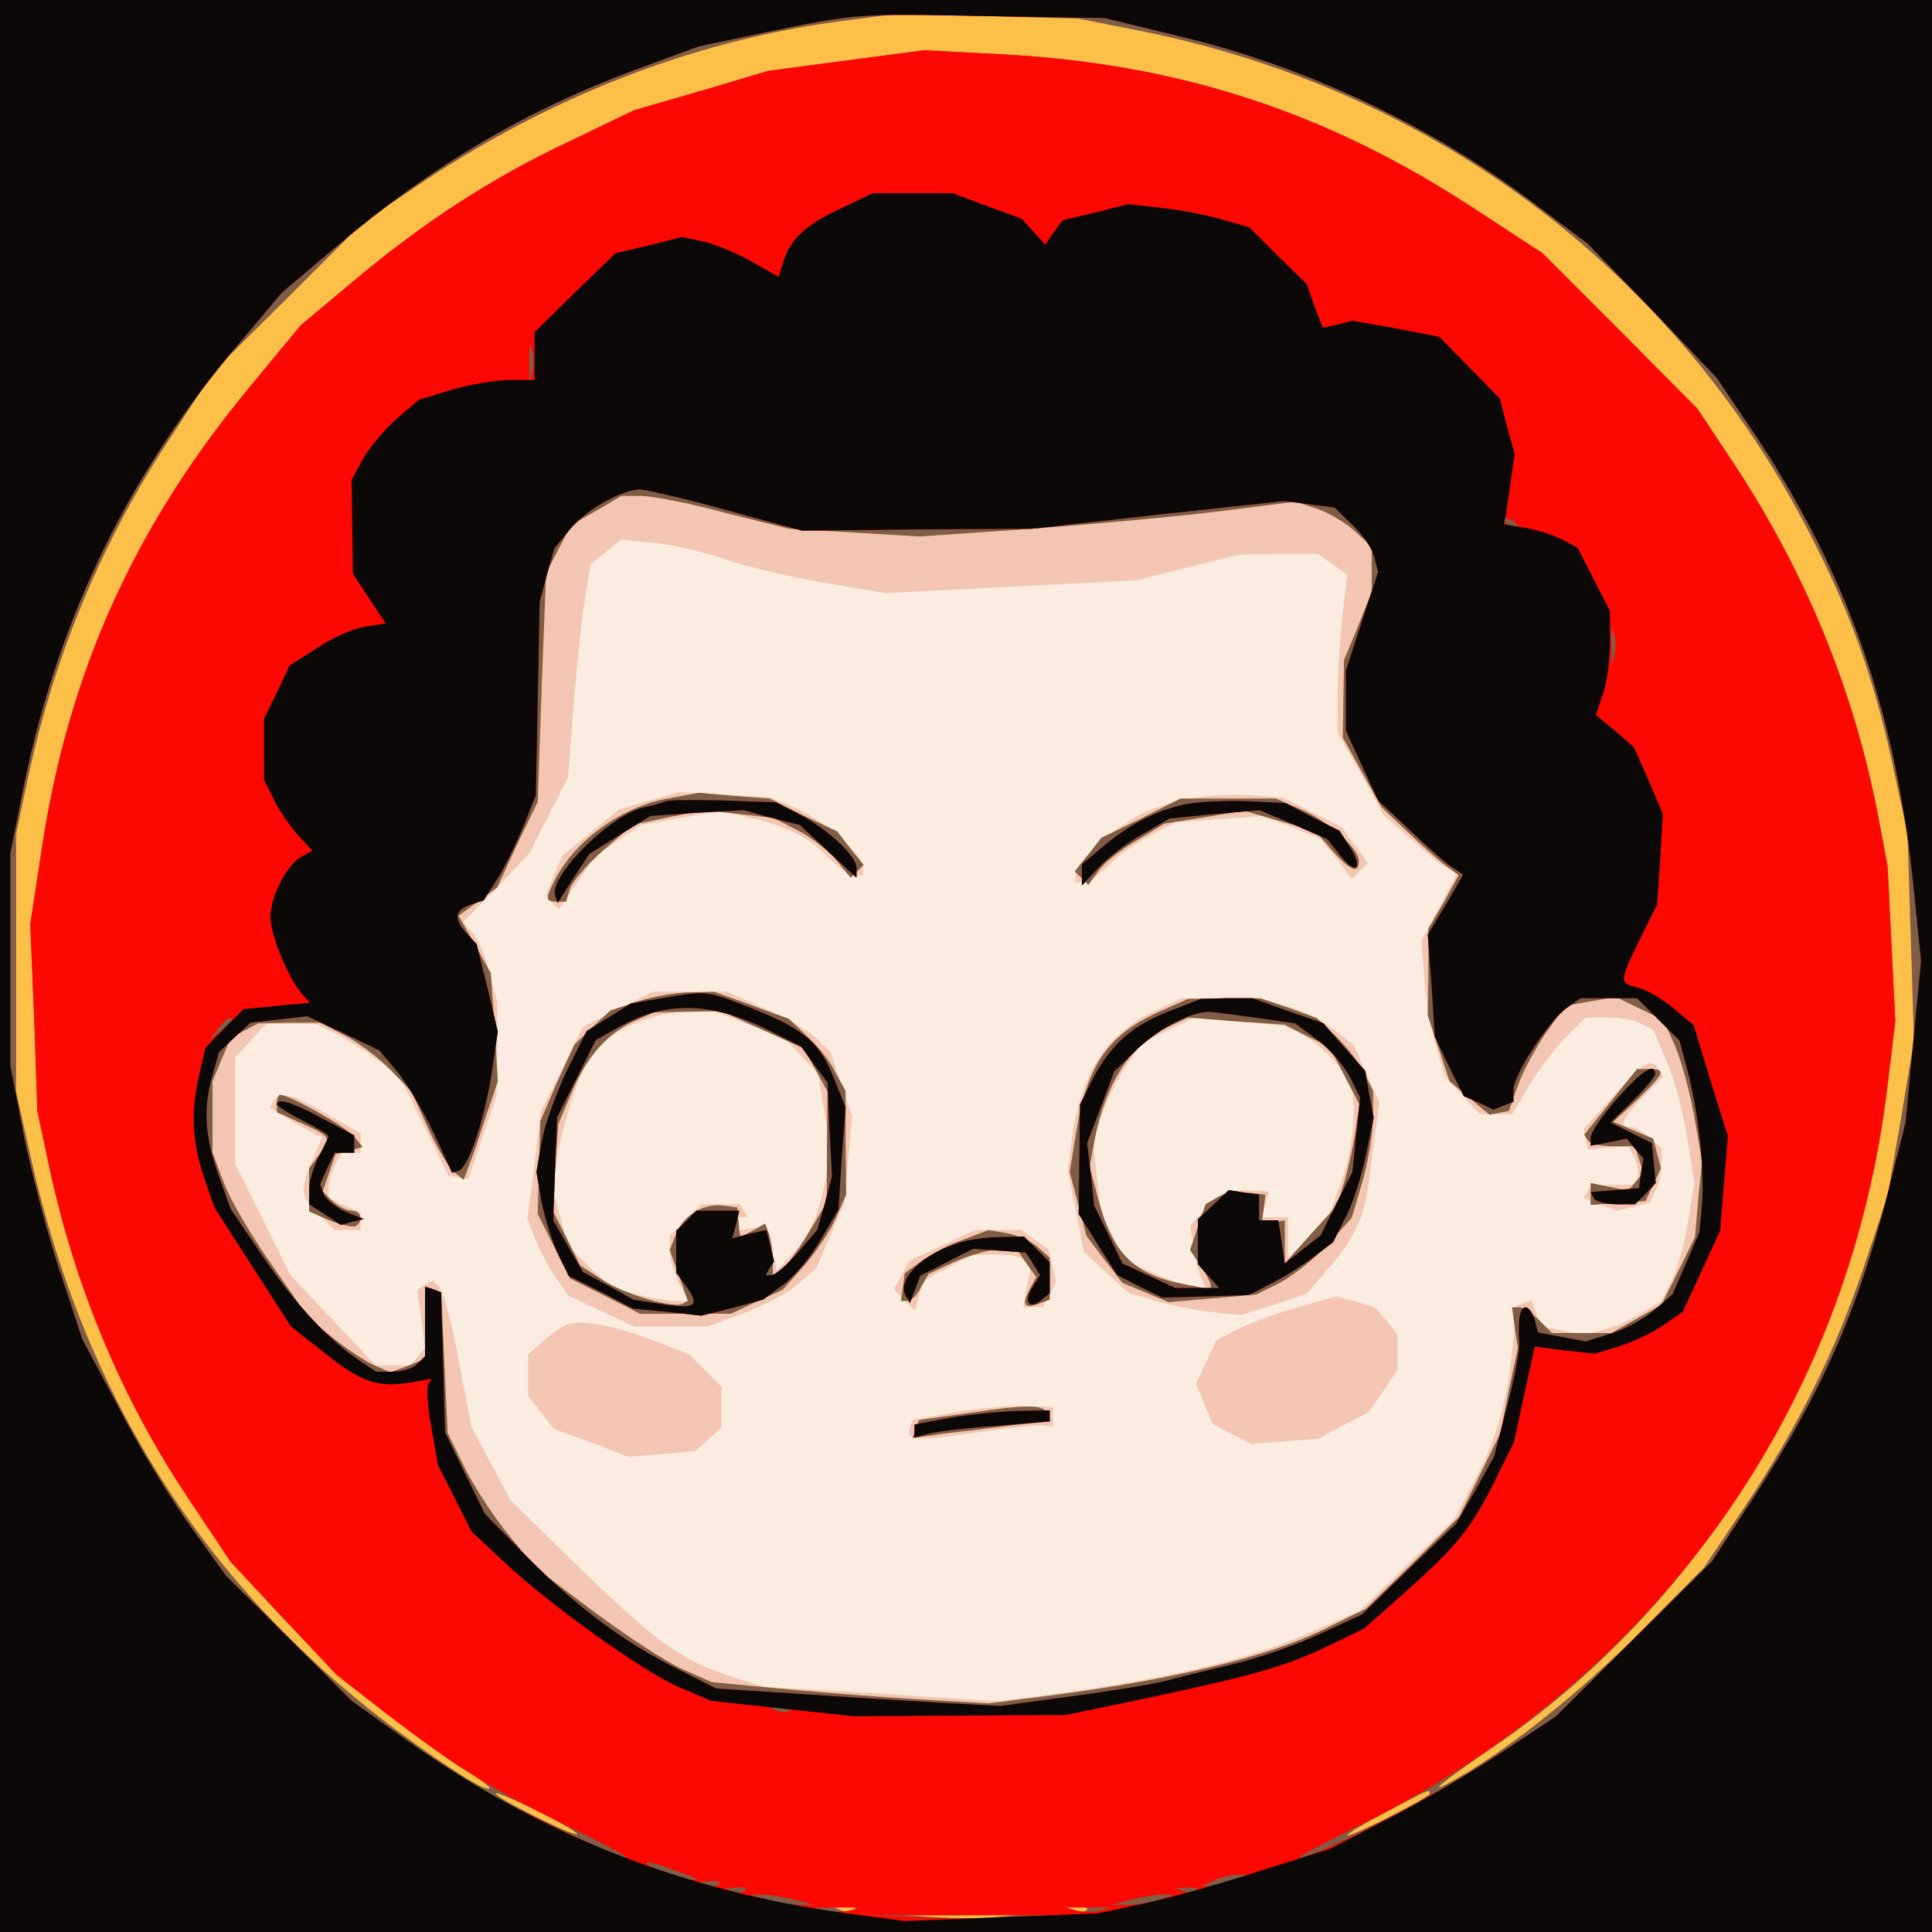 <?xml version="1.0"?><svg version="1.2" baseProfile="tiny-ps" viewBox="0 0 300 300" xmlns="http://www.w3.org/2000/svg" xmlns:xlink="http://www.w3.org/1999/xlink"><rect x="0" y="0" width="300" height="300" fill="#333333" stroke="none"/><title>bimi logo</title><g><g fill="#faece1" transform="matrix(.1 0 0 -.1 0 300)"><path d="M0 1500V0h3000v3000H0V1500z"/></g><g fill="#f2c6b2" transform="matrix(.1 0 0 -.1 0 300)"><path d="M0 1500V0h3000v3000H0V1500zm1125 632c33-12 103-28 155-37l95-16 195 10 195 10 80 20 80 20 60 1h61l23-16 23-17-7-61c-4-33-8-89-8-122v-62l36-63 35-64 42-37c23-21 48-42 57-46l15-9-27-52-28-52 5-62c3-34 11-82 19-105l13-44 27-29 27-29h50l25 42c14 24 40 58 57 76l32 32h35c19 0 42-4 52-10l18-9 21-49c12-27 26-81 32-119l11-70-10-60c-5-34-17-75-26-93l-16-31-32-19c-17-11-44-22-60-26l-29-6-33 6-34 7-6 20-7 20-11-4-12-4-6-64c-9-87-25-144-61-211l-30-57-73-71-73-71-69-30c-92-43-229-76-405-99l-87-12-183 12-183 11-35 11c-93 29-126 52-271 194l-86 84-31 58-30 57-20 103c-10 57-24 108-30 114l-10 10-12-7-12-8 6-45 6-45-11-13-11-14h-55l-66 70-66 70-43 87-43 86v165l24 26 24 26h78l32-16c18-9 47-28 65-41l33-25 38-77 37-76 15-3 16-3 22 65 22 65 1 73v73l-12 45c-6 25-18 52-26 61l-15 17 52 53 51 54 30 59 30 59 9 116c5 64 13 138 18 165l8 50 24 19 23 19 51-5c27-2 77-14 110-25zm-117-375-47-14-44-36-44-36-13-31-13-31 11-11 10-10 27 40 27 40 36 26 37 25 62 11 61 11 47-11c59-13 93-31 124-64 14-14 30-26 38-26h13v13c0 20-61 74-104 92l-40 17-70 4-71 4-47-13zm841 3c-25-4-60-15-77-24-44-23-102-75-102-92v-14h13c8 0 24 12 38 26 13 14 42 35 64 46l40 21 68 5 67 5 45-17 45-18 25-31 24-32 13 13 12 12-20 27-20 28-45 23-46 23-49 4c-27 2-70 0-95-5zm-890-327-54-28-32-65-33-65-10-84-11-84 12-31c7-17 21-44 32-60l20-28 51-24 51-24h114l56 21c30 11 68 31 84 45l28 24 22 51 22 51 6 67 6 68-17 50-17 50-22 21c-12 12-48 32-80 46l-58 26h-115l-55-27zm204-24 55-21 26-27 26-28 10-58 10-59-7-40c-8-54-26-96-54-125l-23-24-2 9c-1 5-5 21-8 35l-6 26-25-5-25-4v11c0 6 5 11 11 11h10l-6 10-6 10h-60l-24-25-25-24v-23c0-13 7-35 14-50l15-28h-22c-12 0-40 5-62 11l-39 11-32 32-32 32-12 44-12 44 7 45c3 25 15 71 26 103l21 56 23 22c29 27 89 49 137 50h36l55-21zm632 22c-77-36-116-96-130-197l-7-51 13-64 12-63 35-32 35-32 39-11c21-7 61-15 87-18l48-5 51 16 51 17 30 35c42 47 60 84 66 136 3 23 8 62 11 84l6 42-20 44-20 45-33 26c-43 32-98 47-174 47h-60l-40-19zm226-37c15-7 38-27 53-44l26-32 1-21c4-47-4-94-22-143l-19-50-30-29-30-29v64h-41l6 20 6 20-23 1c-42 2-53-2-76-28l-24-26 5-31c2-17 8-40 12-50l8-19-29 7c-16 4-45 15-64 24l-35 17-18 37-18 37-6 54-6 54 13 39c7 21 23 56 37 76l25 37 41 21 42 20 70-6 70-7 26-13zm484-96-46-51 3-16 4-16 31 3 32 3 9-18c5-10 7-24 5-30l-5-13h-67l-6-10-6-10 26-10 26-10 25 6 25 6 9 18c6 10 10 30 10 43v24l-18 16c-10 10-24 17-30 17-19 0-14 12 19 46l31 32-6 11c-12 19-23 13-71-41zm-2080-8-6-10 33-20c18-11 37-21 41-23l8-2-16-37c-20-49-19-55 10-83l24-25h41v27l-25 11-25 12v15c0 9 5 25 10 36l11 19h29v30l-52 30c-56 32-73 36-83 20zm1038-224-51-24-12-22-12-22 16-17 17-16 6 23 6 23 38 20 39 20 34 1c18 1 38-2 45-7l13-7-7-34-6-34h30l11 20 10 20-6 25-6 25-21 15-21 15h-71l-52-24zm552-96c-33-9-75-25-93-34l-33-17-16-34-16-34 13-31 13-31 30-16 30-15 52 4 52 4 39 21 39 20 23 33 22 33v55l-17 21-18 21-30 9-30 8-60-17zM880 943c-8-3-25-15-37-26l-23-20v-64l20-26 20-26 58-21 57-22 52 4 53 5 20 18 20 18v64l-25 25-25 25-54 21c-63 24-114 34-136 25zm601-136-64-12-4-12c-7-20 10-21 99-8 47 7 94 12 105 12l18-2v30l-45 2c-25 0-74-4-109-10z"/></g><g fill="#fcbf47" transform="matrix(.1 0 0 -.1 0 300)"><path d="M0 1500V0h3000v3000H0V1500zm1125 704 100-25 102-6 102-6 173 12c95 7 226 19 291 27l119 15 33-11c18-6 45-22 59-35l26-24v-70l-21-53-22-53-1-60-1-60 30-54 30-54 40-38c22-21 49-45 60-53l20-15-23-42-24-41v-67l-1-68 17-51 17-51 31-26 31-26 15 3 15 3 13 37c7 21 27 58 43 82l31 44 39 7 40 7 37-18 37-18 18-40c10-23 23-72 30-110l12-69-6-59-5-59-26-53-26-52-39-22-39-22h-92l-20 20c-11 11-25 20-31 20h-11l4-31 5-32-14-66-13-66-32-65-32-65-72-72-73-71-63-31c-89-44-236-79-428-104l-95-12-120 7c-66 4-163 12-215 17l-95 9-45 20c-25 11-86 51-136 88l-92 69-41 50c-23 28-54 75-69 105l-27 55-5 109-5 109-12 5-13 4V890l-27-11-27-10-25 11c-14 6-42 25-62 41l-38 30-57 82c-32 45-66 103-76 129l-18 48v111l14 34 14 33 22 12 21 11 48 1h48l39-20c21-11 53-35 71-54l32-33 26-57c14-31 32-61 40-68l15-12 10 27c6 15 17 49 26 76l17 50-5 84-6 84-25 45-25 44 30 22 30 22 31 67 32 66 6 177 7 178 19 37 20 38 39 22 39 23h30c17 0 75-11 130-26zm-88-444c-70-12-142-64-173-122-18-34-17-38 0-38h15l6 20c3 10 26 37 51 59l46 40 56 12 56 11 54-6 53-6 39-20c21-11 48-32 59-46l22-27 10 10 10 10-21 26-20 26-53 25-52 26-55 4-55 5-48-9zm735-31-62-30-20-26-21-26 11-11 10-10 16 22c8 12 35 33 59 47l43 26 62 10 62 10 56-16 55-16 26-30c28-31 41-37 41-16 0 20-50 64-92 81l-37 16h-148l-61-31zm-781-284-43-14-28-26-28-27-27-59-26-60-2-72-2-72 25-50 25-50 54-27 55-28h141l40 19 40 18 34 38c18 21 41 55 49 74l16 36-1 80v81l-16 29c-8 17-28 42-44 56l-28 27-58 21-58 21-37-1c-20 0-57-6-81-14zm193-44 64-29 19-34 18-33-1-86v-86l-27-45c-14-24-33-50-41-58l-16-12v25c0 14-3 32-6 41l-6 16-19-11-19-10-2 8c0 4-1 15-2 23l-1 15-22 3c-30 4-62-15-73-44l-10-25 14-39 14-40-7-4c-13-9-92 14-126 37l-34 22-22 44-22 43 5 67 5 66 22 52c24 55 56 90 99 109l27 12 53 1 52 1 64-29zm616 28c-80-36-112-83-129-188l-10-61 13-49 13-50 28-37 28-36 36-15 36-15 68 6 68 6 38 19c20 11 54 38 74 60l36 40 16 54c9 30 16 74 17 99v44l-15 30c-8 16-28 41-44 56l-28 27-44 16-44 15-56-1h-56l-45-20zm230-38 35-17 23-45 23-44-6-40c-3-22-11-57-17-79l-12-38-41-45-40-45v67l-18-3-18-3 3 23 3 23-27 3-27 3-20-10-19-11-12-35-12-36 16-24c9-13 16-27 16-31v-6l-37 7c-82 15-115 47-138 134l-13 49 8 44c17 86 57 149 115 174l30 14 75-6 75-5 35-18zm471-102-41-51 6-9c3-5 20-9 39-9h34l6-20 7-21-12-14-12-14-29 6-29 6v-34l42 3 43 3 12 25 12 26-6 23-6 23-31 13-31 13 38 35c42 41 45 47 18 47h-19l-41-51zm-2071-2v-14l40-18c45-20 45-22 25-49l-15-20v-67l32-14c18-7 36-11 40-9 13 8 9 24-6 24-8 0-21 7-30 15l-15 15 10 29 10 29 21 5 21 6-13 16c-12 15-101 65-115 65-3 0-5-6-5-13zm1066-212c-22-7-51-23-65-33l-26-19-3-22-3-21h10c6 0 15 9 21 21l12 21 41 19c23 10 54 19 69 19h27l15-22 15-21-10-19c-13-24-8-31 15-22l16 6v65l-18 16c-10 9-32 19-48 22l-29 5-39-15zm10-269-79-11-5-14-5-14 49 7c27 3 75 9 107 13l58 6-4 11c-5 15-29 16-121 2z"/></g><g fill="#7f5d46" transform="matrix(.1 0 0 -.1 0 300)"><path d="M0 1500V0h3000v3000H0V1500zm1776 1451c461-94 838-383 1045-801 57-113 92-215 120-347l21-98 5-160 5-160-20-121-21-121-36-108c-45-133-103-251-186-375l-63-94-96-97c-91-92-200-180-285-229-57-33-32-11 55 48 333 227 562 612 611 1027l12 99-6 121-6 120-16 85c-38 192-112 372-222 539l-57 86-120 121-121 121-101 66c-232 153-464 229-744 243l-115 6-121-16-121-16-104-31-104-30-102-49c-119-56-227-126-337-219l-79-66-76-92c-183-220-286-449-327-727l-17-111 6-145 5-145 17-80c40-190 113-366 219-524l64-96 82-88 83-88 81-63c45-34 98-73 119-85 20-12 37-25 37-27 0-10-61 28-141 87-301 223-492 524-575 909l-19 85v400l18 85c41 192 116 372 224 534l66 101 116 115 116 116 94 63c205 136 430 222 661 250l75 10 140-4 140-4 101-20zm-651-747 100-25 102-6 102-6 173 12c95 7 226 19 291 27l119 15 33-11c18-6 45-22 59-35l26-24v-70l-21-53-22-53-1-60-1-60 30-54 30-54 40-38c22-21 49-45 60-53l20-15-23-42-24-41v-67l-1-68 17-51 17-51 31-26 31-26 15 3 15 3 13 37c7 21 27 58 43 82l31 44 39 7 40 7 37-18 37-18 18-40c10-23 23-72 30-110l12-69-6-59-5-59-26-53-26-52-39-22-39-22h-92l-20 20c-11 11-25 20-31 20h-11l4-31 5-32-14-66-13-66-32-65-32-65-72-72-73-71-63-31c-89-44-236-79-428-104l-95-12-120 7c-66 4-163 12-215 17l-95 9-45 20c-25 11-86 51-136 88l-92 69-41 50c-23 28-54 75-69 105l-27 55-5 109-5 109-12 5-13 4V890l-27-11-27-10-25 11c-14 6-42 25-62 41l-38 30-57 82c-32 45-66 103-76 129l-18 48v111l14 34 14 33 22 12 21 11 48 1h48l39-20c21-11 53-35 71-54l32-33 26-57c14-31 32-61 40-68l15-12 10 27c6 15 17 49 26 76l17 50-5 84-6 84-25 45-25 44 30 22 30 22 31 67 32 66 6 177 7 178 19 37 20 38 39 22 39 23h30c17 0 75-11 130-26zM896 152c-5-4-126 56-126 63 0 3 29-10 65-27 35-18 63-34 61-36zm1324 63c0-6-117-65-127-65-4 1 21 16 57 35 72 38 70 37 70 30zM1327 34c-3-3-12-4-19-1l-13 5 19 1c11 1 17-2 13-5zm360 0c-3-3-12-4-19-1l-13 5 19 1c11 1 17-2 13-5zm-144-11c-23-2-64-2-90 0l-48 3h90l90 1-42-4zm-506 1737c-70-12-142-64-173-122-18-34-17-38 0-38h15l6 20c3 10 26 37 51 59l46 40 56 12 56 11 54-6 53-6 39-20c21-11 48-32 59-46l22-27 10 10 10 10-21 26-20 26-53 25-52 26-55 4-55 5-48-9zm735-31-62-30-20-26-21-26 11-11 10-10 16 22c8 12 35 33 59 47l43 26 62 10 62 10 56-16 55-16 26-30c28-31 41-37 41-16 0 20-50 64-92 81l-37 16h-148l-61-31zm-781-284-43-14-28-26-28-27-27-59-26-60-2-72-2-72 25-50 25-50 54-27 55-28h141l40 19 40 18 34 38c18 21 41 55 49 74l16 36-1 80v81l-16 29c-8 17-28 42-44 56l-28 27-58 21-58 21-37-1c-20 0-57-6-81-14zm193-44 64-29 19-34 18-33-1-86v-86l-27-45c-14-24-33-50-41-58l-16-12v25c0 14-3 32-6 41l-6 16-19-11-19-10-2 8c0 4-1 15-2 23l-1 15-22 3c-30 4-62-15-73-44l-10-25 14-39 14-40-7-4c-13-9-92 14-126 37l-34 22-22 44-22 43 5 67 5 66 22 52c24 55 56 90 99 109l27 12 53 1 52 1 64-29zm616 28c-80-36-112-83-129-188l-10-61 13-49 13-50 28-37 28-36 36-15 36-15 68 6 68 6 38 19c20 11 54 38 74 60l36 40 16 54c9 30 16 74 17 99v44l-15 30c-8 16-28 41-44 56l-28 27-44 16-44 15-56-1h-56l-45-20zm230-38 35-17 23-45 23-44-6-40c-3-22-11-57-17-79l-12-38-41-45-40-45v67l-18-3-18-3 3 23 3 23-27 3-27 3-20-10-19-11-12-35-12-36 16-24c9-13 16-27 16-31v-6l-37 7c-82 15-115 47-138 134l-13 49 8 44c17 86 57 149 115 174l30 14 75-6 75-5 35-18zm471-102-41-51 6-9c3-5 20-9 39-9h34l6-20 7-21-12-14-12-14-29 6-29 6v-34l42 3 43 3 12 25 12 26-6 23-6 23-31 13-31 13 38 35c42 41 45 47 18 47h-19l-41-51zm-2071-2v-14l40-18c45-20 45-22 25-49l-15-20v-67l32-14c18-7 36-11 40-9 13 8 9 24-6 24-8 0-21 7-30 15l-15 15 10 29 10 29 21 5 21 6-13 16c-12 15-101 65-115 65-3 0-5-6-5-13zm1066-212c-22-7-51-23-65-33l-26-19-3-22-3-21h10c6 0 15 9 21 21l12 21 41 19c23 10 54 19 69 19h27l15-22 15-21-10-19c-13-24-8-31 15-22l16 6v65l-18 16c-10 9-32 19-48 22l-29 5-39-15zm10-269-79-11-5-14-5-14 49 7c27 3 75 9 107 13l58 6-4 11c-5 15-29 16-121 2z"/></g><g fill="#fd0702" transform="matrix(.1 0 0 -.1 0 300)"><path d="M0 1500V0h3000v3000H0V1500zm1822 1446c199-46 397-139 559-261l84-63 101-104 100-105 58-86c145-218 220-431 248-710l11-109-12-125-12-126-28-111c-46-182-104-312-211-476l-62-95-122-121-121-120-94-62c-92-60-251-143-301-157-14-3 26 18 88 49 463 227 764 648 823 1151l12 99-6 121-6 120-16 85c-38 192-112 372-222 539l-57 86-120 121-121 121-101 66c-232 153-464 229-744 243l-115 6-121-16-121-16-104-31-104-30-102-49c-119-56-227-126-337-219l-79-66-76-92c-183-220-286-449-327-727l-17-111 6-145 5-145 17-80c40-190 113-366 219-524l64-96 82-88 83-88 81-63c106-81 159-114 286-176 58-28 94-48 80-45-14 4-74 31-135 61l-110 54-89 64-90 65-97 97-98 97-56 78c-31 43-81 125-111 184l-56 105-33 100c-19 55-44 150-57 212l-22 113v330l18 90c51 260 158 486 324 686l80 95 84 71c148 125 292 211 468 276l95 35 100 21c145 30 143 30 345 26l185-3 107-26zm-995-523-5-18v60l5-12c2-7 2-21 0-30zm301-215 117-32 179 2 179 1 196 22 195 21 39-5 39-5 28-27c16-15 31-37 34-50l6-23-25-76-25-77v-94l25-54 25-54 46-43c25-24 54-50 65-58l21-14-27-47-28-46 6-80 5-79 22-46 23-46 23-10 23-11 15 6 16 6v19c0 23 55 107 83 127l21 15h88l33-33 33-33 12-45c17-62 27-155 23-208l-4-44-21-49-21-48-29-25c-16-13-46-30-67-36l-39-12-37 7-37 7-5 20c-3 10-9 19-14 19-9 0-12-19-10-55 1-11-7-55-19-99l-20-78-29-52-30-52-73-70-73-71-65-30c-36-17-96-38-135-47-38-9-86-21-105-26s-85-16-146-24l-111-15-94 5c-52 3-151 9-221 14l-126 8-59 30c-83 41-158 97-234 174l-66 67-31 63-31 64-3 109-3 108-12 5-13 4V894l-12-12c-7-7-24-12-38-12h-26l-24 16c-50 33-103 91-152 163l-50 74-19 53c-21 60-24 102-9 155l10 35 24 23 25 23 44 5 44 5 56-26 56-27 27-32c15-18 40-60 57-95l29-63 10 3c15 5 39 75 51 149l10 67-16 68-17 68-15 16c-21 23-19 37 5 45l21 7 23 36c12 20 30 57 40 82l18 45 3 150 3 151 11 41 12 42 24 29c26 31 79 61 108 62 9 0 70-14 135-32zm1227-26c-3-3-11 0-18 7l-12 12 18-7c10-3 15-9 12-12zm152-199-5-18v60l5-12c2-7 2-21 0-30zM360 1416c0-2-8-10-17-17l-18-14 14 18c13 16 21 21 21 13zm867-1072c-3-3-12-4-19-1l-13 5 19 1c11 1 17-2 13-5zM1050 95l35-13-15-1c-8 0-28 6-45 14-39 17-21 18 25 0zm865-15c-11-5-27-9-35-9h-15l20 9c11 5 27 9 35 9h15l-20-9zm-798-6c-3-3-12-4-19-1l-13 5 19 1c11 1 17-2 13-5zm40-10c-3-3-12-4-19-1l-13 5 19 1c11 1 17-2 13-5zm700 0c-3-3-12-4-19-1l-13 5 19 1c11 1 17-2 13-5zm-622-14 30-8h-25c-14 0-36 4-50 8l-25 8h20c11 0 34-4 50-8zm565 0c-14-4-36-8-50-8h-25l30 8c17 4 39 8 50 8h20l-25-8zm-482-17c-10-2-26-2-35 0l-18 5h70l-17-5zm390 0c-10-2-26-2-35 0l-18 5h70l-17-5zm-135-10c-40-2-107-2-150 0l-78 3h300l-72-3zm-538 1733c-5-2-22-7-36-10-51-11-147-107-137-137l4-11 24 38 25 38 48 30 47 29 73 5 72 4 43-12 44-11 44-41 44-41v15c0 19-45 61-90 84l-35 18-80 3c-44 1-84 1-90-1zm805-5c-44-9-88-32-129-67l-31-26v-33l25 27c14 15 44 39 68 52l43 25 70 7 70 6 52-22 53-23 20-25c24-32 37-21 15 13l-16 25-42 21-42 22-61 3c-33 1-76-1-95-5zm-812-301-48-8-35-22-34-21-31-62c-16-34-34-83-39-110l-8-47 8-46c5-25 16-61 25-80l17-35 50-25 50-26 53-5 53-6 48 12 48 13 31 23c18 13 44 45 59 71l27 46 5 79 6 79-17 43c-22 57-47 79-128 111-71 28-69 28-140 16zm162-48 54-27 20-28 21-28 3-72 4-73-11-42-12-42-30-35c-17-19-35-35-41-35h-9l6 11 7 10-6 25-6 24-27-6-26-7 6 22 5 21h-67l-15-16-16-15v-65l16-22c21-30 15-35-39-27l-44 7-39 22-39 21-23 40-23 40 3 80 3 80 30 60 30 60 34 19c73 42 143 41 231-2zm626 28c-59-23-91-52-119-105l-20-40-1-85-1-85 30-48 30-47 35-18 35-17 67 2 67 2 33 17c18 9 48 27 66 41l32 24 19 38c11 20 25 64 32 97l12 59-7 36-6 36-33 37-32 37-55 19-55 20h-40l-40-1-49-19zm132-10 63-9 35-26c19-14 41-40 50-57l16-32-6-58-6-58-25-49-24-49-28-22-28-22-5 34-5 33h-30v40l-23 3-24 4-24-23-24-22v-70l17-19 16-18h-68l-41 19-41 19-22 45-22 45-5 48-6 49 21 55 21 56 37 36c34 31 78 55 108 57 6 0 38-4 73-9zm563-126c-23-26-41-53-41-60v-13l28 5 28 6 13-16 13-15-4-23-3-23-38-3-37-3 5-10c4-5 19-9 35-9h29l16 16 16 17-3 31-3 31-32 16-32 16 34 33c19 19 35 38 35 42 0 19-21 5-59-38zm-2081-9c0-2 18-14 40-25s40-22 40-24-7-17-15-32c-8-16-15-39-15-51v-23l25-16 24-16 18 5 18 4-28 11c-15 7-30 19-34 27l-6 16 11 25 12 24h30v27l-49 26c-46 25-71 33-71 22zm1059-215c-57-17-98-58-82-83l6-10 8 21 8 21 41 21 41 21 41-3 41-3 11-17 11-18-12-19c-14-23-5-35 14-20l13 11v48l-20 20-20 20-37-1c-21 0-50-4-64-9zm-16-272-53-10v-20l23 6c12 3 59 9 105 12l82 7v17l-52-1c-29-1-77-6-105-11z"/></g><g fill="#0b0807" transform="matrix(.1 0 0 -.1 0 300)"><path d="M0 1500V0h3000v3000H0V1500zm1822 1446c199-46 397-139 559-261l84-63 101-104 100-105 58-86c145-218 220-431 248-710l11-109-12-125-12-126-28-111c-46-182-104-312-211-476l-62-95-122-121-121-120-86-57c-47-31-126-77-175-102l-89-46-105-33c-58-19-139-42-180-51l-75-16-150-6-150-6-90 12c-253 34-479 123-685 270l-84 60-97 97-98 97-56 78c-31 43-81 125-111 184l-56 105-33 100c-19 55-44 150-57 212l-22 113v330l18 90c51 260 158 486 324 686l80 95 84 71c148 125 292 211 468 276l95 35 100 21c145 30 143 30 345 26l185-3 107-26zm-517-270c-54-25-79-48-89-84l-7-22-42 24c-23 13-57 27-75 31l-33 7-51-13-52-12-63-61-63-62v-74h-38c-21 0-62-7-90-15l-52-16-36-31c-19-17-42-45-51-62l-17-31 1-73 1-73 25-38 26-39-32-5c-18-3-51-17-74-33l-43-27-20-42-20-41v-95l16-32c9-18 26-42 38-55l21-23-18-10c-22-13-47-61-47-93 0-27 26-91 47-117l14-16-52-5-51-5-30-30-29-30-9-39c-14-58-12-105 6-160l17-49 59-92 60-93 51-40c57-46 83-55 133-47l34 6-5-9c-3-6-1-36 5-67l10-58 26-51 26-52 47-44c68-65 219-174 276-198l49-21 110-12 111-12 165 1 165 1 125 26c169 36 215 49 282 81l56 27 62 55c83 74 104 100 141 174l30 61 16 74 16 74 47-6 47-5 39 12c22 7 52 22 68 33l29 20 29 63 29 63 6 73 6 74-27 86-26 86-31 26c-17 14-41 29-55 32-30 8-30 8 2 75l27 54 5 70 4 71-22 52-23 52-29 25-30 25 11 32c6 17 11 53 11 80v49l-25 49-25 49-22 12c-13 7-39 16-58 19l-35 6 3 13c1 7 5 32 8 55l6 41-12 43-11 43-47 48-47 48-67 13-68 12-23-6-23-5-13 34-12 34-45 44-44 44-42 12c-23 7-65 15-93 18l-53 6-51-13-51-12-14-19-13-19-18 20-18 20-54 20-54 20h-124l-50-24zm-177-468 117-32 179 2 179 1 196 22 195 21 39-5 39-5 28-27c16-15 31-37 34-50l6-23-25-76-25-77v-94l25-54 25-54 46-43c25-24 54-50 65-58l21-14-27-47-28-46 6-80 5-79 22-46 23-46 23-10 23-11 15 6 16 6v19c0 23 55 107 83 127l21 15h88l33-33 33-33 12-45c17-62 27-155 23-208l-4-44-21-49-21-48-29-25c-16-13-46-30-67-36l-39-12-37 7-37 7-5 20c-3 10-9 19-14 19-9 0-12-19-10-55 1-11-7-55-19-99l-20-78-29-52-30-52-73-70-73-71-65-30c-36-17-96-38-135-47-38-9-86-21-105-26s-85-16-146-24l-111-15-94 5c-52 3-151 9-221 14l-126 8-59 30c-83 41-158 97-234 174l-66 67-31 63-31 64-3 109-3 108-12 5-13 4V894l-12-12c-7-7-24-12-38-12h-26l-24 16c-50 33-103 91-152 163l-50 74-19 53c-21 60-24 102-9 155l10 35 24 23 25 23 44 5 44 5 56-26 56-27 27-32c15-18 40-60 57-95l29-63 10 3c15 5 39 75 51 149l10 67-16 68-17 68-15 16c-21 23-19 37 5 45l21 7 23 36c12 20 30 57 40 82l18 45 3 150 3 151 11 41 12 42 24 29c26 31 79 61 108 62 9 0 70-14 135-32zm-93-452c-5-2-22-7-36-10-51-11-147-107-137-137l4-11 24 38 25 38 48 30 47 29 73 5 72 4 43-12 44-11 44-41 44-41v15c0 19-45 61-90 84l-35 18-80 3c-44 1-84 1-90-1zm805-5c-44-9-88-32-129-67l-31-26v-33l25 27c14 15 44 39 68 52l43 25 70 7 70 6 52-22 53-23 20-25c24-32 37-21 15 13l-16 25-42 21-42 22-61 3c-33 1-76-1-95-5zm-812-301-48-8-35-22-34-21-31-62c-16-34-34-83-39-110l-8-47 8-46c5-25 16-61 25-80l17-35 50-25 50-26 53-5 53-6 48 12 48 13 31 23c18 13 44 45 59 71l27 46 5 79 6 79-17 43c-22 57-47 79-128 111-71 28-69 28-140 16zm162-48 54-27 20-28 21-28 3-72 4-73-11-42-12-42-30-35c-17-19-35-35-41-35h-9l6 11 7 10-6 25-6 24-27-6-26-7 6 22 5 21h-67l-15-16-16-15v-65l16-22c21-30 15-35-39-27l-44 7-39 22-39 21-23 40-23 40 3 80 3 80 30 60 30 60 34 19c73 42 143 41 231-2zm626 28c-59-23-91-52-119-105l-20-40-1-85-1-85 30-48 30-47 35-18 35-17 67 2 67 2 33 17c18 9 48 27 66 41l32 24 19 38c11 20 25 64 32 97l12 59-7 36-6 36-33 37-32 37-55 19-55 20h-40l-40-1-49-19zm132-10 63-9 35-26c19-14 41-40 50-57l16-32-6-58-6-58-25-49-24-49-28-22-28-22-5 34-5 33h-30v40l-23 3-24 4-24-23-24-22v-70l17-19 16-18h-68l-41 19-41 19-22 45-22 45-5 48-6 49 21 55 21 56 37 36c34 31 78 55 108 57 6 0 38-4 73-9zm563-126c-23-26-41-53-41-60v-13l28 5 28 6 13-16 13-15-4-23-3-23-38-3-37-3 5-10c4-5 19-9 35-9h29l16 16 16 17-3 31-3 31-32 16-32 16 34 33c19 19 35 38 35 42 0 19-21 5-59-38zm-2081-9c0-2 18-14 40-25s40-22 40-24-7-17-15-32c-8-16-15-39-15-51v-23l25-16 24-16 18 5 18 4-28 11c-15 7-30 19-34 27l-6 16 11 25 12 24h30v27l-49 26c-46 25-71 33-71 22zm1059-215c-57-17-98-58-82-83l6-10 8 21 8 21 41 21 41 21 41-3 41-3 11-17 11-18-12-19c-14-23-5-35 14-20l13 11v48l-20 20-20 20-37-1c-21 0-50-4-64-9zm-16-272-53-10v-20l23 6c12 3 59 9 105 12l82 7v17l-52-1c-29-1-77-6-105-11z"/></g></g></svg>